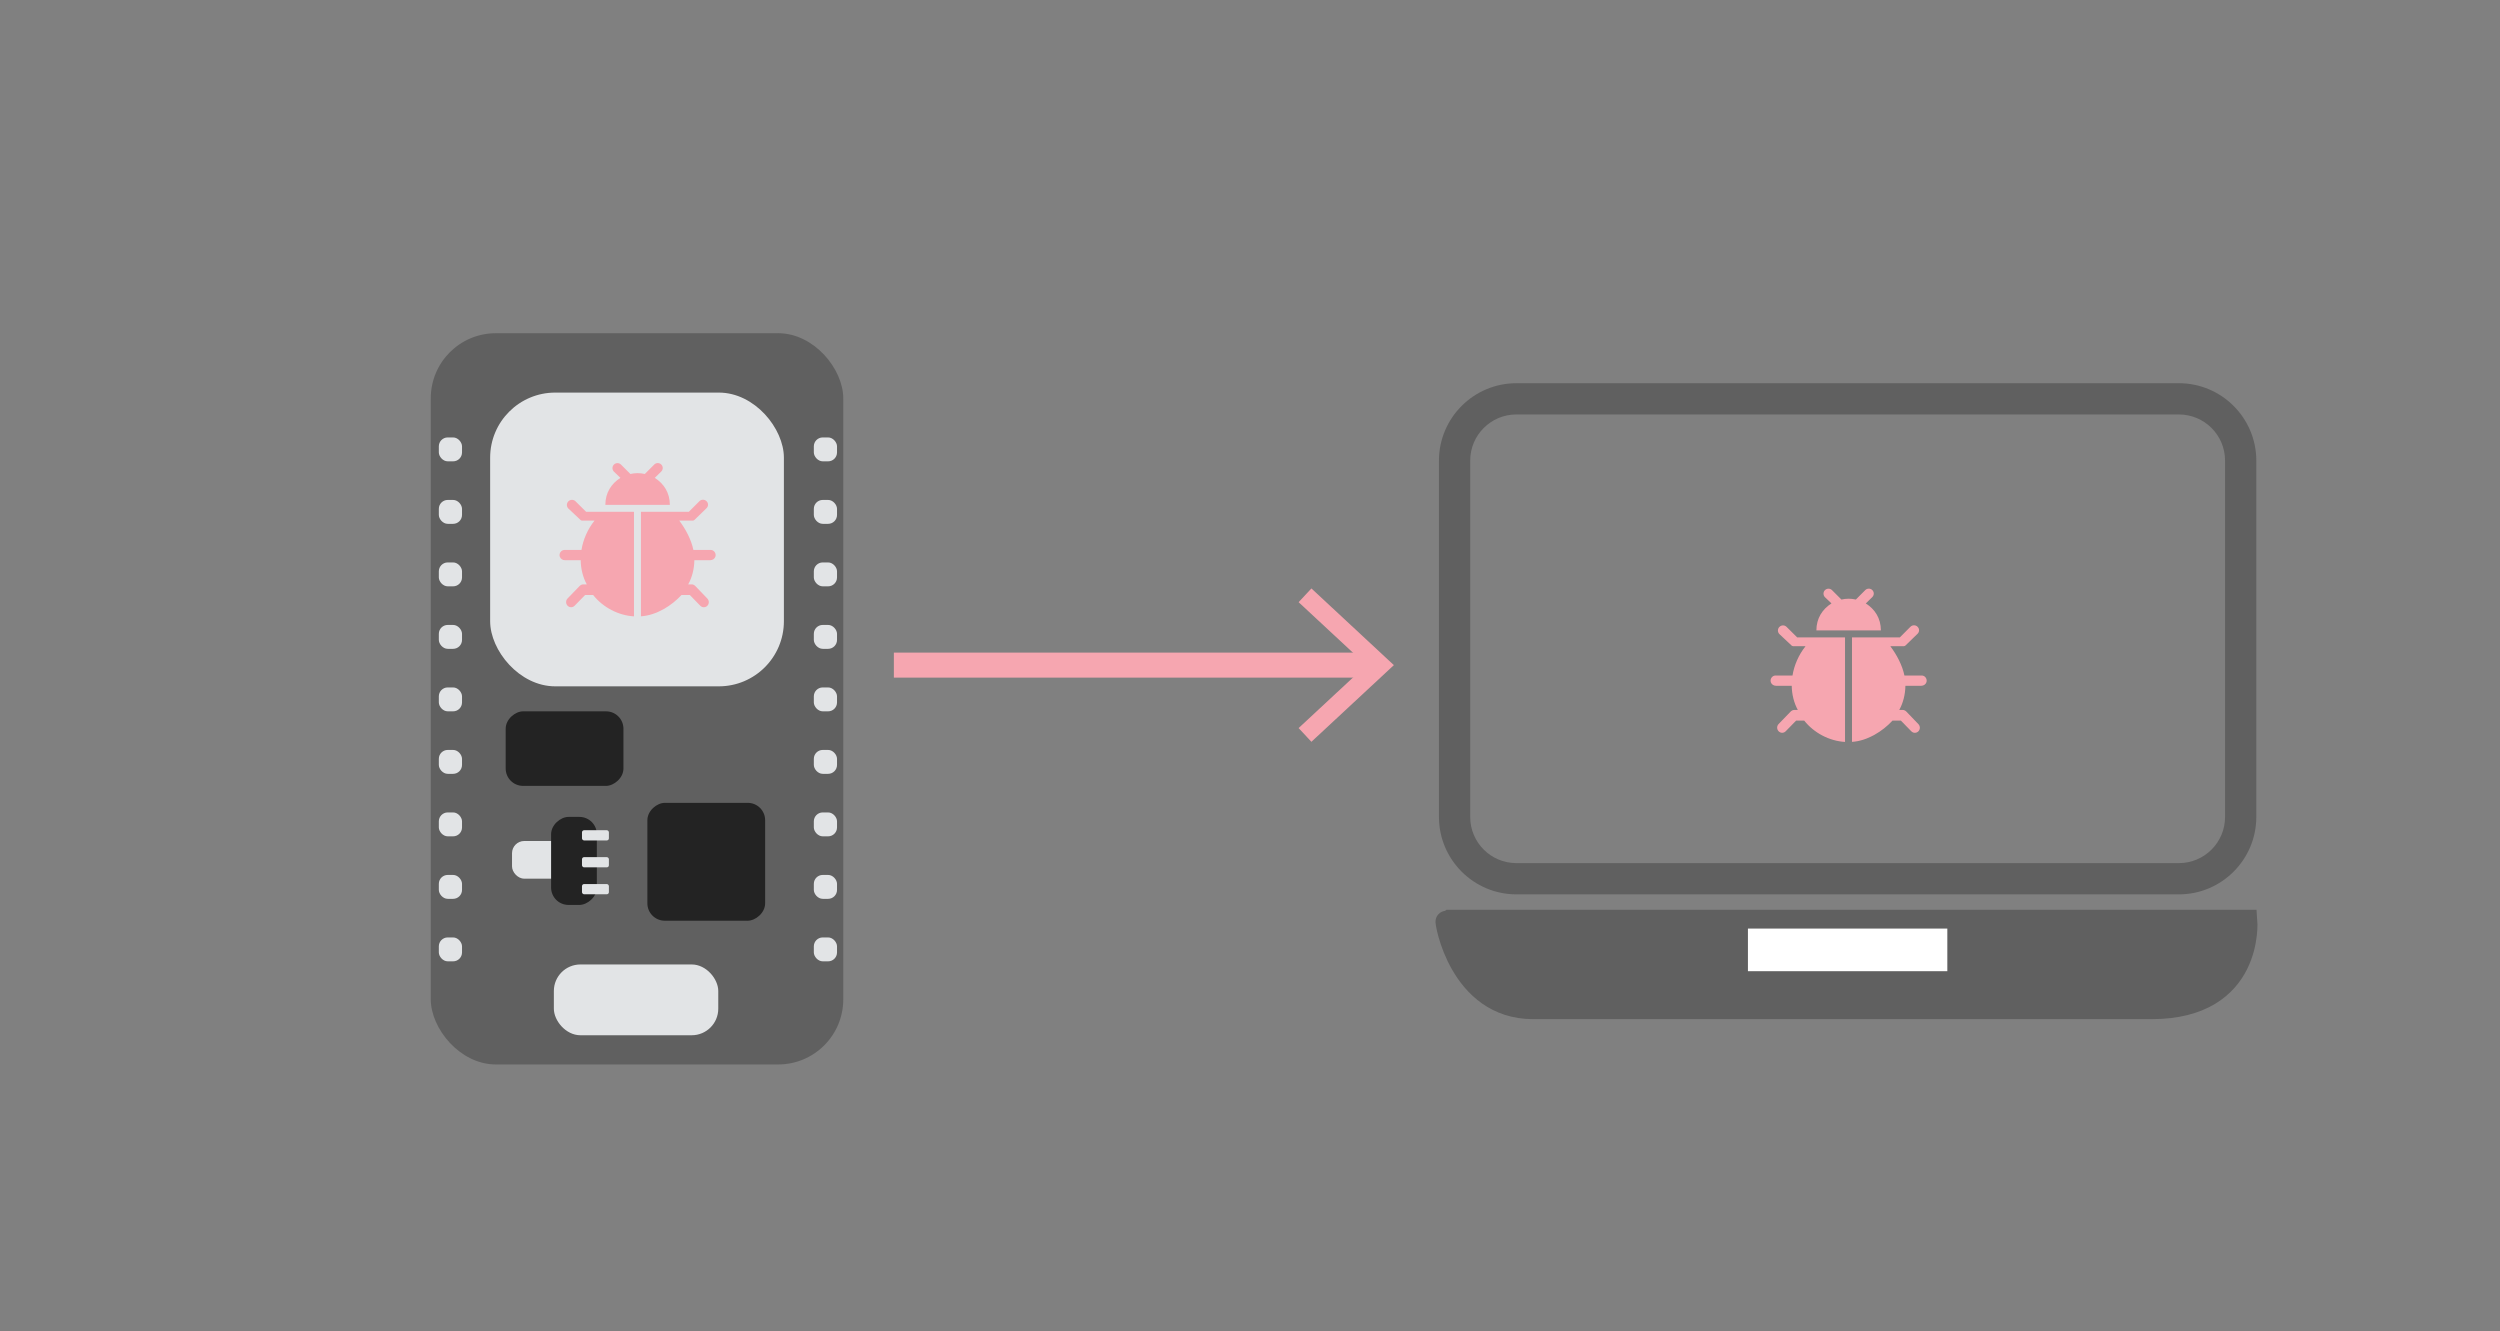 <?xml version="1.0" encoding="UTF-8"?><svg id="Layer_11" xmlns="http://www.w3.org/2000/svg" viewBox="0 0 800 426"><rect x="0" y="0" width="800" height="426" fill="#808080" stroke="none"/><defs><style>.cls-1{fill:#fff;}.cls-2{fill:#e2e4e6;}.cls-3{fill:#232323;}.cls-4{fill:#f6a6b0;}.cls-5{fill:none;stroke:#f6a6b0;stroke-width:8px;}.cls-5,.cls-6{stroke-miterlimit:10;}.cls-6{stroke:#606060;stroke-width:7px;}.cls-6,.cls-7{fill:#606060;}</style></defs><g><g><path class="cls-6" d="M462.868,294.632h255.99s2.279,27.996-30.384,27.996h-197.879c-23.548,0-28.106-27.996-27.726-27.996Z"/><rect class="cls-1" x="559.338" y="297.144" width="63.807" height="13.639"/></g><path class="cls-7" d="M697.243,132.628c8.162,0,14.778,6.616,14.778,14.778v114.014c0,8.162-6.617,14.778-14.778,14.778h-212.001c-8.162,0-14.778-6.616-14.778-14.778v-114.014c0-8.162,6.616-14.778,14.778-14.778h212.001m0-10h-212.001c-13.663,0-24.778,11.115-24.778,24.778v114.014c0,13.663,11.116,24.778,24.778,24.778h212.001c13.663,0,24.778-11.115,24.778-24.778v-114.014c0-13.663-11.116-24.778-24.778-24.778h0Z"/></g><rect class="cls-7" x="137.846" y="106.628" width="132" height="234" rx="20.834" ry="20.834"/><rect class="cls-2" x="156.846" y="125.628" width="94" height="94" rx="20.834" ry="20.834"/><rect class="cls-2" x="177.234" y="308.628" width="52.612" height="22.652" rx="8.495" ry="8.495"/><rect class="cls-2" x="140.426" y="299.979" width="7.421" height="7.649" rx="2.85" ry="2.85"/><rect class="cls-2" x="140.426" y="279.979" width="7.421" height="7.649" rx="2.85" ry="2.85"/><rect class="cls-2" x="140.426" y="259.979" width="7.421" height="7.649" rx="2.85" ry="2.85"/><rect class="cls-2" x="140.426" y="239.979" width="7.421" height="7.649" rx="2.85" ry="2.85"/><rect class="cls-2" x="140.426" y="219.979" width="7.421" height="7.649" rx="2.85" ry="2.85"/><rect class="cls-2" x="140.426" y="199.979" width="7.421" height="7.649" rx="2.85" ry="2.85"/><rect class="cls-2" x="140.426" y="179.979" width="7.421" height="7.649" rx="2.85" ry="2.85"/><rect class="cls-2" x="140.426" y="159.979" width="7.421" height="7.649" rx="2.85" ry="2.85"/><rect class="cls-2" x="140.426" y="139.979" width="7.421" height="7.649" rx="2.85" ry="2.85"/><rect class="cls-2" x="260.426" y="299.979" width="7.421" height="7.649" rx="2.85" ry="2.85"/><rect class="cls-2" x="260.426" y="279.979" width="7.421" height="7.649" rx="2.85" ry="2.85"/><rect class="cls-2" x="260.426" y="259.979" width="7.421" height="7.649" rx="2.85" ry="2.85"/><rect class="cls-2" x="260.426" y="239.979" width="7.421" height="7.649" rx="2.85" ry="2.85"/><rect class="cls-2" x="260.426" y="219.979" width="7.421" height="7.649" rx="2.85" ry="2.85"/><rect class="cls-2" x="260.426" y="199.979" width="7.421" height="7.649" rx="2.85" ry="2.85"/><rect class="cls-2" x="260.426" y="179.979" width="7.421" height="7.649" rx="2.85" ry="2.85"/><rect class="cls-2" x="260.426" y="159.979" width="7.421" height="7.649" rx="2.85" ry="2.85"/><rect class="cls-2" x="260.426" y="139.979" width="7.421" height="7.649" rx="2.85" ry="2.85"/><g><g><rect class="cls-2" x="163.846" y="269.116" width="24.972" height="12.056" rx="3.919" ry="3.919" transform="translate(352.665 550.289) rotate(-180)"/><rect class="cls-3" x="169.583" y="268.175" width="28.17" height="14.639" rx="5.57" ry="5.57" transform="translate(-91.826 459.161) rotate(-90)"/></g><rect class="cls-2" x="186.235" y="282.894" width="8.611" height="3.271" rx=".669" ry=".669" transform="translate(381.082 569.06) rotate(-180)"/><rect class="cls-2" x="186.235" y="274.283" width="8.611" height="3.271" rx=".669" ry=".669" transform="translate(381.082 551.838) rotate(-180)"/><rect class="cls-2" x="186.235" y="265.672" width="8.611" height="3.271" rx=".669" ry=".669" transform="translate(381.082 534.615) rotate(-180)"/></g><rect class="cls-3" x="207.144" y="256.926" width="37.717" height="37.687" rx="5.57" ry="5.57" transform="translate(-49.767 501.772) rotate(-90)"/><rect class="cls-3" x="168.731" y="220.713" width="23.857" height="37.687" rx="5.57" ry="5.57" transform="translate(-58.897 420.216) rotate(-90)"/><g><line class="cls-5" x1="286.038" y1="212.837" x2="439.531" y2="212.837"/><polygon class="cls-4" points="419.65 237.376 415.557 232.982 437.228 212.843 415.557 192.699 419.65 188.304 446.038 212.843 419.65 237.376"/></g><g><path class="cls-4" d="M187.564,163.784l-3.398-3.37c-.631-.633-1.654-.615-2.287,.016-.632,.63-.634,1.664-.004,2.296l3.872,3.641c.303,.304,.716,.232,1.145,.232h3.353c-2.199,2.759-3.643,6.07-4.177,9.381l-5.444,.001c-1.043,0-1.847,1.115-1.482,2.171,.235,.679,.902,1.112,1.621,1.112h5.061c.028,2.764,.727,5.528,1.947,7.739h-1.197c-.424,0-.83,.247-1.13,.553l-3.82,3.948c-.622,.636-.621,1.686,.003,2.321,.312,.317,.719,.485,1.126,.485,.409,0,.818-.158,1.129-.477l3.353-3.43h2.576c3.138,3.968,8.065,6.543,13.063,6.833v-33.452h-15.313Z"/><path class="cls-4" d="M227.439,175.98h-5.557c-.684-3.311-2.447-6.622-4.512-9.381h3.715c.429,0,.841,.077,1.145-.227l3.871-3.758c.63-.633,.628-1.593-.004-2.224-.633-.631-1.655-.636-2.286-.004l-3.397,3.399h-15.309v33.439c4.998-.332,9.837-3.419,12.974-6.82h2.665l3.353,3.434c.311,.319,.72,.48,1.129,.48,.408,0,.815-.158,1.126-.474,.623-.635,.625-1.665,.003-2.301l-3.82-3.985c-.299-.307-.706-.554-1.129-.554h-1.18c1.235-2.211,1.944-4.975,1.972-7.739h5.101c.718,0,1.386-.433,1.621-1.112,.366-1.056-.439-2.172-1.482-2.172l0,.001Z"/><path class="cls-4" d="M193.715,161.556h20.635c0-3.888-1.929-6.811-4.824-8.638l2.082-2.04c.623-.623,.623-1.611,0-2.235-.623-.623-1.632-.612-2.256,.011l-3.012,3.018c-.743-.17-1.514-.266-2.309-.266s-1.566,.099-2.309,.269l-3.013-3.012c-.623-.623-1.632-.623-2.256,0-.623,.623-.623,1.633,0,2.256l2.082,1.998c-2.893,1.828-4.822,4.751-4.822,8.638l0,0Z"/></g><g><path class="cls-4" d="M575.096,203.965l-3.398-3.37c-.631-.633-1.654-.615-2.287,.016-.632,.63-.634,1.664-.004,2.296l3.872,3.641c.303,.304,.716,.232,1.145,.232h3.353c-2.199,2.759-3.643,6.07-4.177,9.381l-5.444,.001c-1.043,0-1.847,1.115-1.482,2.171,.235,.679,.902,1.112,1.621,1.112h5.061c.028,2.764,.727,5.528,1.947,7.739h-1.197c-.424,0-.83,.247-1.13,.553l-3.82,3.948c-.622,.636-.621,1.686,.003,2.321,.312,.317,.719,.485,1.126,.485,.409,0,.818-.158,1.129-.477l3.353-3.43h2.576c3.138,3.968,8.065,6.543,13.063,6.833v-33.452h-15.313Z"/><path class="cls-4" d="M614.971,216.161h-5.557c-.684-3.311-2.447-6.622-4.512-9.381h3.715c.429,0,.841,.077,1.145-.227l3.871-3.758c.63-.633,.628-1.593-.004-2.224-.633-.631-1.655-.636-2.286-.004l-3.397,3.399h-15.309v33.439c4.998-.332,9.837-3.419,12.974-6.82h2.665l3.353,3.434c.311,.319,.72,.48,1.129,.48,.408,0,.815-.158,1.126-.474,.623-.635,.625-1.665,.003-2.301l-3.82-3.985c-.299-.307-.706-.554-1.129-.554h-1.18c1.235-2.211,1.944-4.975,1.972-7.739h5.101c.718,0,1.386-.433,1.621-1.112,.366-1.056-.439-2.172-1.482-2.172l0,.001Z"/><path class="cls-4" d="M581.247,201.737h20.635c0-3.888-1.929-6.811-4.824-8.638l2.082-2.04c.623-.623,.623-1.611,0-2.235-.623-.623-1.632-.612-2.256,.011l-3.012,3.018c-.743-.17-1.514-.266-2.309-.266s-1.566,.099-2.309,.269l-3.013-3.012c-.623-.623-1.632-.623-2.256,0-.623,.623-.623,1.633,0,2.256l2.082,1.998c-2.893,1.828-4.822,4.751-4.822,8.638l0,0Z"/></g></svg>